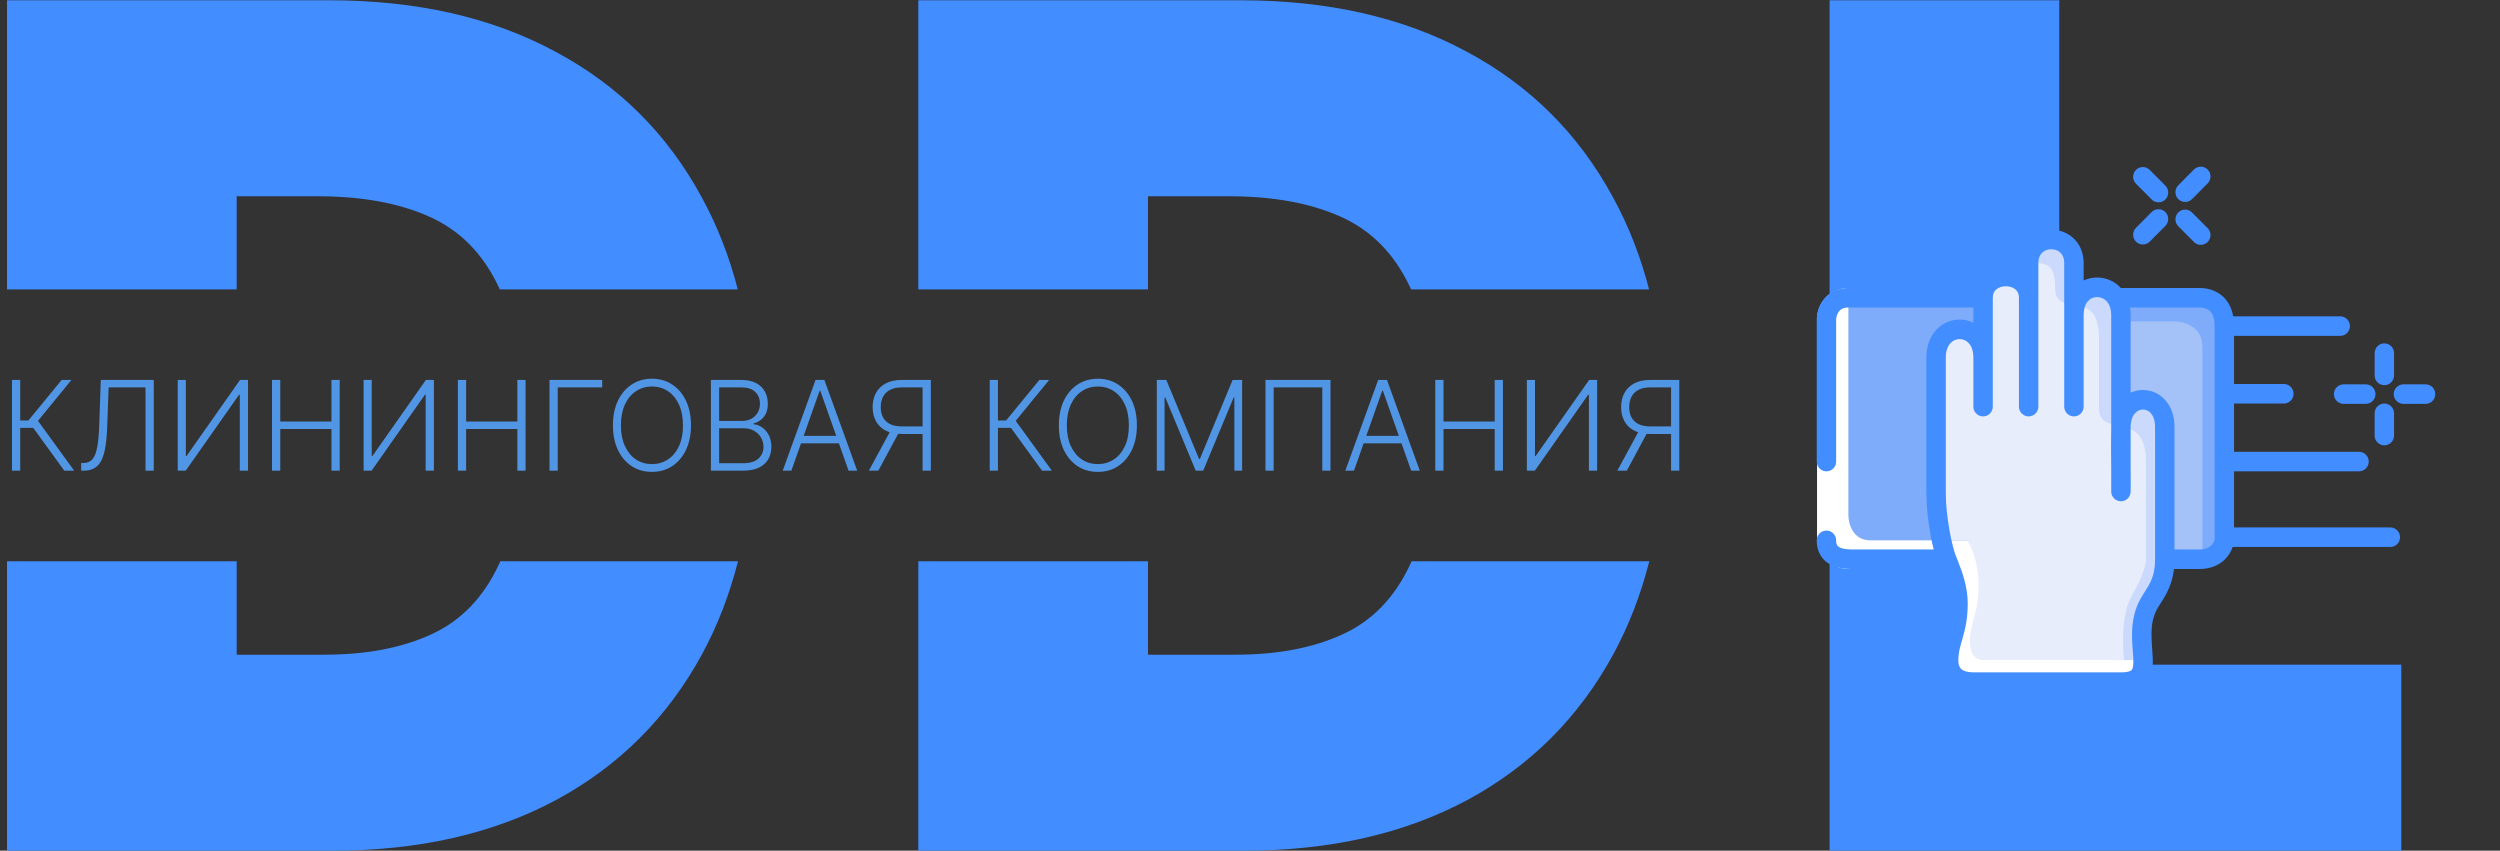 <svg width="144" height="49" viewBox="0 0 144 49" fill="none" xmlns="http://www.w3.org/2000/svg">
<rect x="0" y="0" width="144" height="49" fill="#333333" stroke="none"/>
<g clip-path="url(#clip0_69_608)">
<path d="M105.385 49V0.015H118.614V38.285H138.315V49H105.385Z" fill="#428DFF"/>
<path d="M42.51 32.33C42.02 34.25 41.333 36.028 40.449 37.663C38.467 41.314 35.659 44.121 32.026 46.082C28.394 48.027 24.103 49 19.154 49H0.405V32.33H13.634V37.711H18.678C21.089 37.711 23.143 37.32 24.841 36.539C26.554 35.757 27.855 34.41 28.743 32.496C28.769 32.441 28.794 32.386 28.82 32.33H42.51ZM18.964 0.015C23.976 0.015 28.307 0.996 31.955 2.957C35.619 4.903 38.443 7.709 40.426 11.377C41.313 12.998 42.004 14.762 42.497 16.67H28.79C28.767 16.619 28.743 16.569 28.719 16.519C27.815 14.605 26.483 13.258 24.722 12.477C22.977 11.695 20.835 11.305 18.297 11.305H13.634V16.67H0.405V0.015H18.964Z" fill="#428DFF"/>
<path d="M95 32.33C94.51 34.25 93.823 36.028 92.939 37.663C90.956 41.314 88.149 44.121 84.516 46.082C80.884 48.027 76.593 49 71.644 49H52.895V32.33H66.124V37.711H71.168C73.579 37.711 75.633 37.32 77.331 36.539C79.044 35.757 80.344 34.41 81.233 32.496C81.259 32.441 81.284 32.386 81.309 32.33H95ZM71.453 0.015C76.466 0.015 80.796 0.996 84.445 2.957C88.109 4.903 90.933 7.709 92.915 11.377C93.803 12.998 94.493 14.762 94.987 16.67H81.28C81.256 16.619 81.233 16.569 81.209 16.519C80.305 14.605 78.972 13.258 77.212 12.477C75.467 11.695 73.325 11.305 70.787 11.305H66.124V16.67H52.895V0.015H71.453Z" fill="#428DFF"/>
<path d="M3.703 27.11L1.914 24.645H1.165V27.11H0.69V21.885H1.165V24.219H1.635L3.551 21.885H4.114L2.188 24.24L4.272 27.11H3.703ZM4.674 27.11V26.669H4.811C5.026 26.669 5.196 26.597 5.322 26.454C5.447 26.31 5.539 26.078 5.598 25.76C5.657 25.442 5.696 25.024 5.715 24.505L5.806 21.885H8.857V27.11H8.382V22.314H6.258L6.174 24.61C6.154 25.163 6.103 25.624 6.022 25.995C5.941 26.364 5.805 26.642 5.616 26.829C5.428 27.016 5.163 27.11 4.819 27.11H4.674ZM10.238 21.885H10.705V26.265H10.746L13.825 21.885H14.286V27.11H13.812V22.735H13.771L10.698 27.11H10.238V21.885ZM15.668 27.11V21.885H16.143V24.281H19.092V21.885H19.567V27.11H19.092V24.709H16.143V27.11H15.668ZM20.945 21.885H21.412V26.265H21.452L24.531 21.885H24.993V27.11H24.518V22.735H24.478L21.404 27.11H20.945V21.885ZM26.375 27.11V21.885H26.849V24.281H29.799V21.885H30.273V27.11H29.799V24.709H26.849V27.11H26.375ZM34.687 21.885V22.314H32.126V27.11H31.651V21.885H34.687ZM39.8 24.497C39.8 25.042 39.704 25.515 39.511 25.919C39.318 26.32 39.052 26.631 38.714 26.852C38.377 27.072 37.99 27.181 37.551 27.181C37.113 27.181 36.725 27.072 36.386 26.852C36.05 26.631 35.785 26.32 35.592 25.919C35.401 25.515 35.305 25.042 35.305 24.497C35.305 23.953 35.401 23.48 35.592 23.079C35.785 22.676 36.051 22.365 36.389 22.145C36.727 21.924 37.115 21.814 37.551 21.814C37.99 21.814 38.377 21.924 38.714 22.145C39.052 22.365 39.318 22.676 39.511 23.079C39.704 23.48 39.8 23.953 39.8 24.497ZM39.338 24.497C39.338 24.03 39.26 23.629 39.105 23.296C38.949 22.961 38.737 22.705 38.468 22.528C38.199 22.351 37.893 22.262 37.551 22.262C37.211 22.262 36.907 22.351 36.638 22.528C36.369 22.705 36.156 22.96 35.998 23.293C35.843 23.627 35.765 24.028 35.765 24.497C35.765 24.965 35.843 25.366 35.998 25.699C36.154 26.032 36.366 26.288 36.635 26.467C36.904 26.644 37.21 26.732 37.551 26.732C37.893 26.732 38.199 26.644 38.468 26.467C38.738 26.29 38.952 26.035 39.107 25.702C39.263 25.367 39.34 24.965 39.338 24.497ZM40.948 27.11V21.885H42.702C43.04 21.885 43.322 21.945 43.547 22.064C43.773 22.183 43.944 22.345 44.057 22.551C44.17 22.757 44.227 22.991 44.227 23.253C44.227 23.47 44.191 23.656 44.118 23.811C44.045 23.966 43.946 24.091 43.821 24.186C43.696 24.282 43.556 24.35 43.402 24.393V24.434C43.57 24.446 43.732 24.505 43.889 24.612C44.047 24.718 44.176 24.866 44.278 25.056C44.379 25.247 44.43 25.475 44.43 25.74C44.43 26.004 44.372 26.239 44.255 26.447C44.138 26.652 43.959 26.815 43.717 26.934C43.477 27.051 43.17 27.11 42.798 27.11H40.948ZM41.422 26.681H42.798C43.199 26.681 43.495 26.592 43.686 26.413C43.879 26.235 43.976 26.01 43.976 25.74C43.976 25.541 43.928 25.361 43.831 25.199C43.736 25.036 43.602 24.907 43.428 24.811C43.255 24.716 43.052 24.668 42.818 24.668H41.422V26.681ZM41.422 24.245H42.745C42.95 24.245 43.129 24.202 43.283 24.117C43.437 24.032 43.557 23.915 43.643 23.765C43.73 23.616 43.773 23.445 43.773 23.253C43.773 22.975 43.683 22.75 43.504 22.576C43.324 22.401 43.057 22.314 42.702 22.314H41.422V24.245ZM45.583 27.11H45.085L46.976 21.885H47.484L49.375 27.11H48.877L47.248 22.505H47.212L45.583 27.11ZM45.941 25.107H48.519V25.536H45.941V25.107ZM53.616 27.11H53.141V22.314H51.951C51.677 22.314 51.449 22.36 51.268 22.454C51.089 22.547 50.954 22.68 50.864 22.852C50.775 23.022 50.73 23.221 50.73 23.449C50.73 23.677 50.774 23.874 50.862 24.041C50.952 24.207 51.086 24.336 51.265 24.426C51.447 24.516 51.672 24.561 51.943 24.561H53.359V24.997H51.93C51.565 24.997 51.259 24.932 51.012 24.801C50.765 24.67 50.578 24.488 50.451 24.255C50.325 24.022 50.263 23.753 50.263 23.449C50.263 23.144 50.325 22.875 50.451 22.64C50.578 22.404 50.765 22.219 51.012 22.087C51.26 21.952 51.569 21.885 51.938 21.885H53.616V27.11ZM51.324 24.753H51.859L50.593 27.11H50.045L51.324 24.753ZM60.02 27.11L58.231 24.645H57.482V27.11H57.008V21.885H57.482V24.219H57.952L59.868 21.885H60.431L58.505 24.24L60.588 27.11H60.02ZM65.485 24.497C65.485 25.042 65.388 25.515 65.195 25.919C65.002 26.32 64.736 26.631 64.398 26.852C64.061 27.072 63.674 27.181 63.236 27.181C62.798 27.181 62.409 27.072 62.071 26.852C61.734 26.631 61.469 26.32 61.276 25.919C61.085 25.515 60.99 25.042 60.99 24.497C60.99 23.953 61.085 23.48 61.276 23.079C61.469 22.676 61.735 22.365 62.074 22.145C62.412 21.924 62.8 21.814 63.236 21.814C63.674 21.814 64.061 21.924 64.398 22.145C64.736 22.365 65.002 22.676 65.195 23.079C65.388 23.48 65.485 23.953 65.485 24.497ZM65.022 24.497C65.022 24.03 64.945 23.629 64.789 23.296C64.633 22.961 64.421 22.705 64.152 22.528C63.883 22.351 63.578 22.262 63.236 22.262C62.895 22.262 62.591 22.351 62.322 22.528C62.053 22.705 61.84 22.96 61.683 23.293C61.527 23.627 61.449 24.028 61.449 24.497C61.449 24.965 61.527 25.366 61.683 25.699C61.838 26.032 62.051 26.288 62.319 26.467C62.588 26.644 62.894 26.732 63.236 26.732C63.578 26.732 63.883 26.644 64.152 26.467C64.423 26.29 64.636 26.035 64.792 25.702C64.948 25.367 65.024 24.965 65.022 24.497ZM66.632 21.885H67.18L69.066 26.436H69.112L70.998 21.885H71.546V27.11H71.099V22.893H71.059L69.305 27.11H68.873L67.12 22.893H67.079V27.11H66.632V21.885ZM76.636 21.885V27.11H76.164V22.314H73.364V27.11H72.89V21.885H76.636ZM77.989 27.11H77.491L79.382 21.885H79.89L81.78 27.11H81.283L79.653 22.505H79.618L77.989 27.11ZM78.346 25.107H80.925V25.536H78.346V25.107ZM82.671 27.11V21.885H83.145V24.281H86.095V21.885H86.569V27.11H86.095V24.709H83.145V27.11H82.671ZM87.947 21.885H88.415V26.265H88.455L91.534 21.885H91.995V27.11H91.521V22.735H91.481L88.407 27.11H87.947V21.885ZM96.727 27.11H96.253V22.314H95.063C94.789 22.314 94.561 22.36 94.38 22.454C94.201 22.547 94.066 22.68 93.976 22.852C93.886 23.022 93.842 23.221 93.842 23.449C93.842 23.677 93.886 23.874 93.974 24.041C94.064 24.207 94.198 24.336 94.377 24.426C94.559 24.516 94.784 24.561 95.055 24.561H96.471V24.997H95.042C94.677 24.997 94.371 24.932 94.124 24.801C93.876 24.67 93.689 24.488 93.563 24.255C93.438 24.022 93.375 23.753 93.375 23.449C93.375 23.144 93.438 22.875 93.563 22.64C93.689 22.404 93.876 22.219 94.124 22.087C94.372 21.952 94.681 21.885 95.05 21.885H96.727V27.11ZM94.436 24.753H94.971L93.705 27.11H93.157L94.436 24.753Z" fill="#5195E5"/>
<path d="M104.661 18.403C104.661 17.401 105.469 16.588 106.466 16.588H118.736C119.733 16.588 120.541 17.401 120.541 18.403V30.953C120.541 31.955 119.733 32.768 118.736 32.768H106.466C105.469 32.768 104.661 31.955 104.661 30.953V18.403Z" fill="white"/>
<path d="M112.782 34.481L111.699 30.67L113.143 30.489L117.835 31.215L123.609 37.385L123.429 39.2L114.586 39.563L112.421 39.2L112.06 37.93L112.782 34.481Z" fill="white"/>
<path d="M106.466 29.672V17.15H127.037L127.94 17.422V19.872L127.759 32.122C127.601 32.122 124.691 32.485 124.691 31.124H107.729C106.718 31.124 106.466 30.156 106.466 29.672Z" fill="#7FACFA"/>
<path d="M123.248 38.02H121.624C120.06 36.871 116.932 34.536 116.932 34.391C116.932 34.245 115.368 30.096 114.586 28.039L114.045 17.331L114.406 16.243L116.391 16.061L116.932 14.609L118.015 13.883L119.278 14.428L119.458 16.061L120 16.605L121.263 16.424L122.165 17.15L121.985 23.502H123.97L124.692 24.046V32.576L123.428 35.117L123.248 38.02Z" fill="#CAD9FC"/>
<path d="M113.323 31.124H112.421L111.699 30.58V19.872L112.601 19.146L114.045 18.602L114.406 16.968L115.128 16.243L116.752 16.424C116.571 15.94 116.716 15.154 117.293 15.154C118.195 15.154 118.376 15.679 118.376 16.605C118.376 18.42 120.902 16.424 120.902 19.509V23.502C120.902 25.317 123.609 23.502 123.609 26.587V32.213C123.609 32.939 122.887 34.118 122.707 34.481C122.433 35.032 122.165 36.115 122.346 38.02H114.226C113.504 38.02 113.241 37.146 113.684 35.661C114.226 33.846 113.925 32.153 113.323 31.124Z" fill="#E8EDFC"/>
<path d="M125.233 18.511H122.346V23.411L123.248 23.23L124.511 23.956L124.872 24.319V32.122H126.857V19.963C126.857 18.802 125.774 18.511 125.233 18.511Z" fill="#A4C2F7"/>
<path d="M116.29 23.422V17.15C116.29 16.91 116.201 16.762 116.084 16.665C115.953 16.557 115.757 16.488 115.538 16.488C115.318 16.488 115.122 16.557 114.992 16.665C114.874 16.762 114.785 16.91 114.785 17.15V23.422C114.785 23.733 114.534 23.985 114.225 23.985C113.916 23.985 113.666 23.733 113.666 23.422V20.598L113.665 20.52C113.65 20.142 113.528 19.902 113.395 19.76C113.251 19.606 113.062 19.532 112.873 19.532C112.685 19.532 112.495 19.608 112.349 19.763C112.207 19.916 112.078 20.178 112.078 20.598V28.402C112.078 29.084 112.169 29.86 112.289 30.541C112.412 31.231 112.557 31.774 112.649 32L112.764 32.285C113.038 32.974 113.341 33.831 113.341 34.754C113.341 35.643 113.192 36.244 113.049 36.746C112.907 37.246 112.8 37.571 112.8 38.02C112.8 38.333 112.892 38.474 112.983 38.551C113.092 38.642 113.303 38.728 113.684 38.728H122.165C122.694 38.728 122.786 38.596 122.804 38.568C122.861 38.482 122.899 38.295 122.875 37.845C122.834 37.069 122.6 35.714 123.304 34.475C123.708 33.763 124.132 33.384 124.132 32.213V24.591C124.132 24.184 124.012 23.935 123.886 23.795C123.758 23.653 123.595 23.588 123.437 23.588C123.164 23.588 122.733 23.809 122.725 24.596V26.925C122.728 27.267 122.732 27.593 122.73 27.915L122.725 28.323C122.718 28.631 122.466 28.877 122.159 28.874C121.853 28.87 121.606 28.619 121.606 28.311V26.933C121.605 26.842 121.604 26.749 121.603 26.654C121.597 26.054 121.591 25.384 121.606 24.58V18.148C121.606 17.874 121.546 17.67 121.464 17.521L121.427 17.461C121.224 17.154 120.874 17.051 120.582 17.141C120.326 17.219 120.018 17.485 120.018 18.148V23.422L120.015 23.48C119.986 23.763 119.748 23.985 119.459 23.985C119.15 23.985 118.899 23.733 118.899 23.422V15.154C118.899 14.846 118.793 14.659 118.672 14.546C118.541 14.426 118.355 14.355 118.154 14.355C117.953 14.355 117.767 14.426 117.637 14.546C117.515 14.659 117.409 14.846 117.409 15.154V23.422L117.406 23.48C117.378 23.763 117.139 23.985 116.85 23.985C116.541 23.985 116.29 23.733 116.29 23.422ZM122.725 22.617C122.945 22.517 123.186 22.463 123.437 22.463C123.907 22.463 124.372 22.659 124.714 23.039C125.058 23.42 125.251 23.954 125.251 24.591V31.65H126.677C127.049 31.65 127.253 31.532 127.367 31.421C127.482 31.311 127.54 31.175 127.561 31.073V18.783C127.561 18.195 127.374 17.971 127.243 17.872C127.082 17.751 126.863 17.712 126.677 17.712H122.69C122.713 17.852 122.725 17.997 122.725 18.148V22.617ZM120.018 16.156C120.094 16.12 120.173 16.09 120.255 16.065C120.915 15.862 121.662 16.047 122.162 16.587H126.677C126.971 16.587 127.474 16.64 127.914 16.972C128.275 17.244 128.531 17.655 128.632 18.221H134.797C135.106 18.221 135.356 18.473 135.356 18.783C135.356 19.094 135.106 19.346 134.797 19.346H128.68V22.118H131.549L131.606 22.121C131.888 22.15 132.108 22.39 132.108 22.681C132.108 22.972 131.888 23.212 131.606 23.241L131.549 23.243H128.68V26.024H135.88C136.189 26.024 136.439 26.276 136.439 26.587C136.439 26.898 136.189 27.149 135.88 27.149H128.68V30.38H137.684L137.741 30.383C138.023 30.412 138.243 30.651 138.243 30.943C138.243 31.234 138.023 31.474 137.741 31.502L137.684 31.505H128.601C128.518 31.751 128.373 32.011 128.142 32.233C127.803 32.561 127.314 32.776 126.677 32.776H125.22C125.085 33.946 124.551 34.547 124.275 35.033C123.778 35.908 123.941 36.821 123.992 37.785C124.015 38.205 124.023 38.756 123.736 39.19C123.411 39.683 122.845 39.853 122.165 39.853H113.684C113.163 39.853 112.652 39.739 112.265 39.414C111.86 39.073 111.681 38.579 111.681 38.02C111.681 37.381 111.845 36.889 111.973 36.437C112.101 35.986 112.223 35.497 112.223 34.754C112.223 34.076 112.006 33.421 111.753 32.776H106.827C106.575 32.776 106.059 32.782 105.604 32.599C105.364 32.503 105.114 32.344 104.927 32.083C104.737 31.819 104.644 31.494 104.644 31.124C104.644 30.813 104.894 30.561 105.203 30.561C105.512 30.561 105.762 30.813 105.762 31.124C105.762 31.299 105.804 31.382 105.834 31.424C105.867 31.47 105.922 31.515 106.019 31.554C106.241 31.644 106.537 31.65 106.827 31.65H111.379C111.312 31.377 111.246 31.065 111.188 30.738C111.06 30.018 110.959 29.172 110.959 28.402V20.598C110.959 19.936 111.169 19.384 111.534 18.993C111.896 18.605 112.383 18.408 112.871 18.407C113.143 18.406 113.415 18.467 113.666 18.588V17.712H106.466C106.143 17.712 105.995 17.835 105.91 17.955C105.803 18.103 105.762 18.299 105.762 18.42V26.587C105.762 26.898 105.512 27.149 105.203 27.149C104.894 27.149 104.644 26.898 104.644 26.587V18.42C104.644 18.119 104.729 17.679 105.002 17.298C105.295 16.888 105.778 16.587 106.466 16.587H113.75C113.85 16.267 114.036 15.999 114.279 15.797C114.641 15.497 115.101 15.363 115.538 15.363C115.788 15.363 116.047 15.407 116.29 15.502V15.154C116.29 14.554 116.511 14.06 116.878 13.719C117.237 13.386 117.703 13.23 118.154 13.23C118.605 13.23 119.071 13.386 119.43 13.719C119.798 14.06 120.018 14.554 120.018 15.154V16.156Z" fill="#428DFF"/>
<path d="M126.26 11.468C126.042 11.688 125.688 11.688 125.469 11.468C125.251 11.248 125.251 10.892 125.469 10.673L126.371 9.765C126.59 9.546 126.944 9.546 127.162 9.765C127.381 9.985 127.381 10.341 127.162 10.561L126.26 11.468Z" fill="#428DFF"/>
<path d="M123.978 11.528C124.197 11.708 124.521 11.695 124.726 11.489C124.931 11.283 124.944 10.957 124.765 10.736L124.726 10.694L123.824 9.786C123.605 9.567 123.251 9.567 123.033 9.786C122.815 10.006 122.815 10.362 123.033 10.582L123.935 11.489L123.978 11.528Z" fill="#428DFF"/>
<path d="M123.781 13.957C123.562 14.137 123.237 14.124 123.033 13.918C122.814 13.698 122.814 13.342 123.033 13.123L123.935 12.215C124.153 11.996 124.507 11.996 124.726 12.215C124.944 12.435 124.944 12.791 124.726 13.011L123.824 13.918L123.781 13.957Z" fill="#428DFF"/>
<path d="M126.413 13.978C126.633 14.158 126.957 14.145 127.162 13.939C127.38 13.719 127.38 13.363 127.162 13.144L126.26 12.236L126.217 12.198C125.998 12.017 125.673 12.03 125.468 12.236C125.25 12.456 125.25 12.812 125.468 13.032L126.371 13.939L126.413 13.978Z" fill="#428DFF"/>
<path d="M138.437 23.262C138.128 23.262 137.878 23.011 137.878 22.7C137.878 22.389 138.128 22.138 138.437 22.138L139.713 22.138C140.022 22.138 140.272 22.389 140.272 22.7C140.272 23.011 140.022 23.262 139.713 23.262L138.437 23.262Z" fill="#428DFF"/>
<path d="M136.782 21.681C136.81 21.965 137.048 22.186 137.338 22.186C137.628 22.186 137.866 21.965 137.895 21.681L137.897 21.624L137.897 20.341C137.897 20.03 137.647 19.778 137.338 19.778C137.029 19.778 136.779 20.03 136.779 20.341L136.779 21.624L136.782 21.681Z" fill="#428DFF"/>
<path d="M134.935 23.26C134.653 23.231 134.433 22.991 134.433 22.7C134.433 22.389 134.683 22.138 134.992 22.138L136.268 22.138C136.577 22.138 136.827 22.389 136.827 22.7C136.827 23.011 136.577 23.262 136.268 23.262L134.992 23.262L134.935 23.26Z" fill="#428DFF"/>
<path d="M136.781 25.146C136.809 25.43 137.048 25.651 137.337 25.651C137.646 25.651 137.897 25.399 137.897 25.089L137.897 23.806L137.894 23.748C137.865 23.464 137.627 23.243 137.337 23.243C137.028 23.243 136.778 23.495 136.778 23.805L136.778 25.089L136.781 25.146Z" fill="#428DFF"/>
</g>
<defs>
<clipPath id="clip0_69_608">
<rect width="144" height="49" fill="white"/>
</clipPath>
</defs>
</svg>
